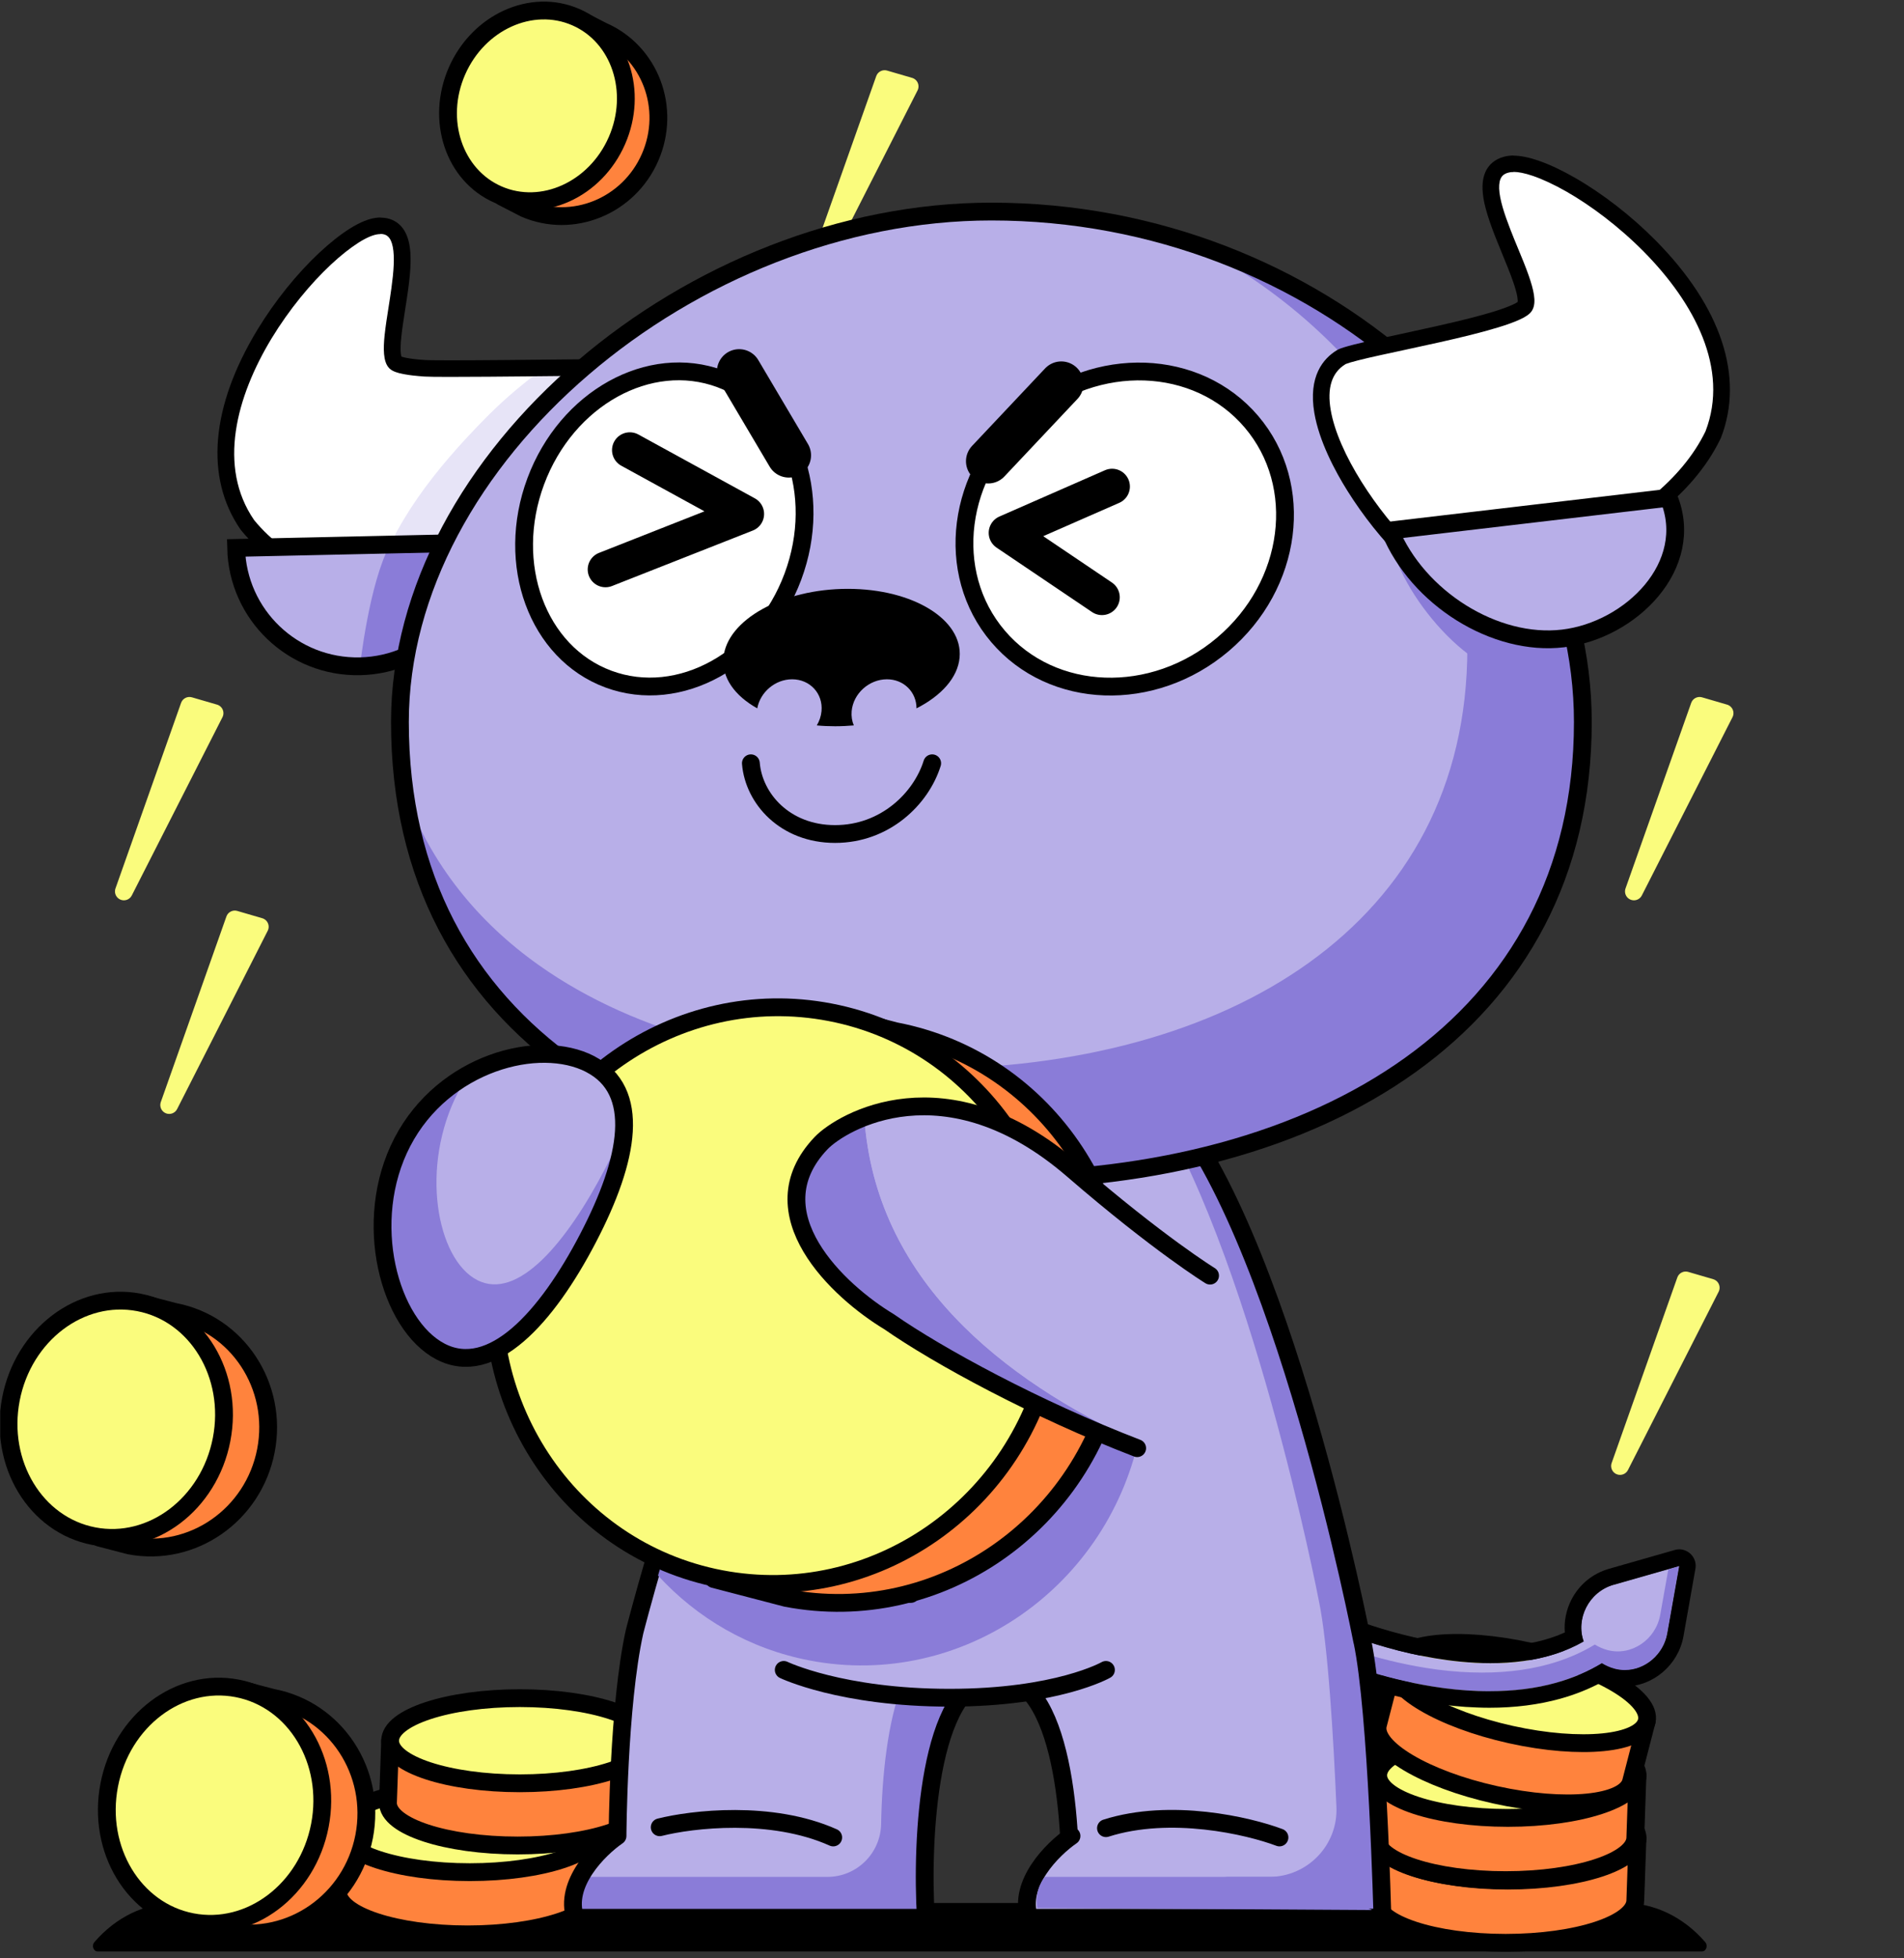 <svg width="214" height="220" viewBox="0 0 214 220" fill="none" xmlns="http://www.w3.org/2000/svg">
<rect x="0" y="0" width="214" height="220" fill="#333333" stroke="none"/>
<g clip-path="url(#clip0_2_3147)">
<path d="M10.6 218.221C13.026 215.392 16.311 213.81 19.735 213.81H182.532C185.957 213.81 189.241 215.401 191.668 218.221C191.994 218.602 191.761 219.254 191.304 219.254H10.964C10.507 219.254 10.273 218.602 10.6 218.221Z" fill="black"/>
<path d="M92.045 29.735L99.426 8.89L102.235 9.709L92.045 29.735Z" fill="#FAFC7D" stroke="#FAFC7D" stroke-width="2" stroke-linecap="round" stroke-linejoin="round"/>
<path d="M56.464 22.123L58.974 23.417C64.349 25.752 70.657 23.193 73.064 17.684C75.472 12.175 73.074 5.819 67.699 3.483L65.189 2.189" fill="#FF833D"/>
<path d="M56.464 22.123L58.974 23.417C64.349 25.752 70.657 23.193 73.064 17.684C75.472 12.175 73.074 5.819 67.699 3.483L65.189 2.189" stroke="black" stroke-width="2" stroke-linecap="round" stroke-linejoin="round"/>
<path d="M69.336 15.808C71.747 10.302 69.678 4.086 64.714 1.924C59.75 -0.237 53.772 2.474 51.361 7.98C48.95 13.486 51.019 19.702 55.983 21.864C60.947 24.026 66.925 21.314 69.336 15.808Z" fill="#FAFC7D" stroke="black" stroke-width="2" stroke-linecap="round" stroke-linejoin="round"/>
<path d="M55.559 68.635C52.797 68.589 47.348 68.347 44.399 67.742C39.229 66.681 32.156 64.308 27.817 59.003C22.657 51.503 26.791 42.327 29.711 37.516C31.605 34.398 34.022 31.392 36.514 29.056C37.652 27.986 38.781 27.093 39.78 26.46C40.834 25.799 41.73 25.427 42.449 25.371C42.551 25.371 42.654 25.362 42.747 25.362C43.354 25.362 43.858 25.548 44.24 25.902C44.642 26.274 44.903 26.814 45.052 27.558C45.267 28.656 45.23 30.164 44.912 32.472C44.819 33.17 44.698 33.895 44.586 34.612C44.408 35.747 44.24 36.799 44.147 37.72C44.063 38.558 44.035 39.2 44.082 39.703C44.128 40.214 44.24 40.559 44.418 40.736C44.455 40.773 44.548 40.847 44.763 40.931C44.95 41.005 45.202 41.071 45.491 41.126C46.051 41.238 46.816 41.322 47.768 41.387C48.01 41.406 48.682 41.424 50.548 41.424C53.945 41.424 59.544 41.368 62.885 41.331C64.452 41.312 65.6 41.303 65.917 41.303C66.729 41.312 67.205 41.34 67.513 41.387C67.56 41.387 67.606 41.406 67.653 41.424C69.062 41.88 70.779 43.164 71.012 46.701C71.208 49.651 70.312 53.038 69.538 55.365C68.549 58.305 67.121 61.348 65.609 63.731C64.853 64.931 64.107 65.918 63.398 66.662C62.623 67.472 61.914 67.974 61.289 68.151C60.141 68.477 58.34 68.654 56.213 68.654C55.998 68.654 55.774 68.654 55.55 68.654L55.559 68.635Z" fill="white"/>
<path d="M42.756 26.283C43.167 26.283 43.437 26.404 43.615 26.581C43.848 26.795 44.035 27.167 44.147 27.735C44.371 28.879 44.249 30.517 43.997 32.341C43.904 33.03 43.792 33.756 43.68 34.472C43.503 35.58 43.335 36.669 43.232 37.627C43.148 38.418 43.111 39.163 43.167 39.786C43.223 40.382 43.363 40.996 43.773 41.396C43.96 41.582 44.212 41.703 44.455 41.796C44.706 41.889 45.005 41.964 45.332 42.029C45.985 42.159 46.806 42.243 47.73 42.308C48.131 42.336 49.176 42.345 50.585 42.345C55.54 42.345 64.918 42.224 65.945 42.224C65.973 42.224 66.001 42.224 66.01 42.224C66.673 42.234 67.13 42.262 67.391 42.299C69.099 42.857 69.957 44.411 70.107 46.756C70.265 49.111 69.677 52.08 68.67 55.067C67.671 58.045 66.272 60.976 64.835 63.237C64.116 64.373 63.407 65.322 62.735 66.02C62.054 66.737 61.475 67.137 61.046 67.258C60.057 67.537 58.358 67.723 56.221 67.723C56.016 67.723 55.802 67.723 55.587 67.723C53.161 67.686 47.59 67.462 44.604 66.848C38.622 65.62 32.342 63.061 28.563 58.435C24.439 52.442 26.547 44.588 30.532 38.009C32.52 34.742 34.927 31.848 37.176 29.745C38.296 28.693 39.369 27.856 40.302 27.26C41.254 26.655 42.019 26.358 42.551 26.311C42.626 26.311 42.7 26.302 42.766 26.302M42.766 24.44C42.644 24.44 42.523 24.44 42.392 24.459C41.525 24.534 40.489 24.952 39.313 25.687C38.249 26.358 37.101 27.27 35.898 28.386C33.341 30.778 30.877 33.849 28.936 37.041C23.692 45.677 23.011 53.652 27.023 59.478C27.051 59.524 27.079 59.562 27.117 59.599C31.624 65.108 38.912 67.565 44.231 68.663C47.935 69.426 54.794 69.556 55.559 69.575C55.783 69.575 56.007 69.575 56.231 69.575C58.442 69.575 60.337 69.379 61.568 69.035C62.371 68.812 63.202 68.235 64.107 67.295C64.862 66.504 65.646 65.471 66.43 64.224C67.998 61.748 69.425 58.696 70.452 55.653C71.264 53.252 72.178 49.734 71.982 46.635C71.712 42.578 69.659 41.08 67.979 40.531C67.886 40.503 67.793 40.475 67.69 40.465C67.466 40.428 67.055 40.382 66.048 40.363H65.954C65.637 40.363 64.489 40.372 62.912 40.391C59.572 40.428 53.991 40.484 50.595 40.484C48.644 40.484 48.047 40.465 47.861 40.456C46.955 40.4 46.227 40.317 45.705 40.214C45.397 40.158 45.22 40.103 45.126 40.065C45.126 40.065 45.126 40.065 45.117 40.065C45.098 39.991 45.061 39.861 45.042 39.637C45.005 39.2 45.024 38.614 45.108 37.832C45.201 36.929 45.369 35.887 45.537 34.779C45.649 34.044 45.77 33.309 45.864 32.611C46.2 30.173 46.237 28.61 45.994 27.39C45.808 26.46 45.444 25.743 44.903 25.241C44.511 24.878 43.829 24.45 42.766 24.45V24.44Z" fill="black"/>
<path opacity="0.2" d="M67.382 42.289C67.13 42.252 66.663 42.224 66.001 42.215C65.73 42.215 63.108 42.243 59.916 42.271C57.994 43.741 56.193 45.333 54.514 47.036C49.017 52.61 43.95 58.929 41.981 66.113C42.513 66.243 44.062 66.727 44.594 66.839C47.58 67.453 53.151 67.667 55.577 67.714C58.022 67.751 59.954 67.555 61.036 67.248C61.465 67.127 62.044 66.727 62.725 66.011C63.397 65.313 64.106 64.354 64.825 63.228C66.253 60.967 67.652 58.035 68.66 55.057C69.668 52.08 70.246 49.102 70.097 46.747C69.948 44.411 69.089 42.848 67.382 42.289Z" fill="#8A7CD8"/>
<path d="M53.805 60.967C53.973 68.477 48.001 74.693 40.47 74.861C32.94 75.028 26.706 69.072 26.538 61.562L53.805 60.967Z" fill="#B8AFE8"/>
<path d="M53.805 60.967L43.848 61.181C41.487 65.517 40.461 74.861 40.461 74.861C46.965 73.707 53.945 67.76 53.796 60.967H53.805Z" fill="#8A7CD8"/>
<path d="M53.805 60.967C53.973 68.477 48.001 74.693 40.47 74.861C32.94 75.028 26.706 69.072 26.538 61.562L53.805 60.967Z" stroke="black" stroke-width="2"/>
<path d="M38.221 205.565L37.978 212.554C37.978 215.196 44.511 217.337 52.554 217.337C60.598 217.337 67.13 215.196 67.13 212.554L67.373 205.565" fill="#FF833D"/>
<path d="M38.221 205.565L37.978 212.554C37.978 215.196 44.511 217.337 52.554 217.337C60.598 217.337 67.13 215.196 67.13 212.554L67.373 205.565" stroke="black" stroke-width="2" stroke-linecap="round" stroke-linejoin="round"/>
<path d="M52.806 210.348C60.856 210.348 67.382 208.206 67.382 205.565C67.382 202.923 60.856 200.781 52.806 200.781C44.756 200.781 38.23 202.923 38.23 205.565C38.23 208.206 44.756 210.348 52.806 210.348Z" fill="#FAFC7D" stroke="black" stroke-width="2" stroke-linecap="round" stroke-linejoin="round"/>
<path d="M43.848 195.579L43.605 202.568C43.605 205.211 50.138 207.351 58.181 207.351C66.225 207.351 72.757 205.211 72.757 202.568L73 195.579" fill="#FF833D"/>
<path d="M43.848 195.579L43.605 202.568C43.605 205.211 50.138 207.351 58.181 207.351C66.225 207.351 72.757 205.211 72.757 202.568L73 195.579" stroke="black" stroke-width="2" stroke-linecap="round" stroke-linejoin="round"/>
<path d="M58.423 200.363C66.473 200.363 72.999 198.221 72.999 195.579C72.999 192.937 66.473 190.796 58.423 190.796C50.373 190.796 43.848 192.937 43.848 195.579C43.848 198.221 50.373 200.363 58.423 200.363Z" fill="#FAFC7D" stroke="black" stroke-width="2" stroke-linecap="round" stroke-linejoin="round"/>
<path d="M154.892 206.514L154.649 213.503C154.649 216.145 161.181 218.286 169.225 218.286C177.269 218.286 183.801 216.145 183.801 213.503L184.044 206.514" fill="#FF833D"/>
<path d="M154.892 206.514L154.649 213.503C154.649 216.145 161.181 218.286 169.225 218.286C177.269 218.286 183.801 216.145 183.801 213.503L184.044 206.514" stroke="black" stroke-width="2" stroke-linecap="round" stroke-linejoin="round"/>
<path d="M169.477 211.297C177.527 211.297 184.053 209.156 184.053 206.514C184.053 203.872 177.527 201.73 169.477 201.73C161.427 201.73 154.901 203.872 154.901 206.514C154.901 209.156 161.427 211.297 169.477 211.297Z" fill="#FAFC7D" stroke="black" stroke-width="2" stroke-linecap="round" stroke-linejoin="round"/>
<path d="M154.892 199.469L154.649 206.458C154.649 209.101 161.181 211.241 169.225 211.241C177.269 211.241 183.801 209.101 183.801 206.458L184.044 199.469" fill="#FF833D"/>
<path d="M154.892 199.469L154.649 206.458C154.649 209.101 161.181 211.241 169.225 211.241C177.269 211.241 183.801 209.101 183.801 206.458L184.044 199.469" stroke="black" stroke-width="2" stroke-linecap="round" stroke-linejoin="round"/>
<path d="M169.477 204.252C177.527 204.252 184.053 202.111 184.053 199.469C184.053 196.827 177.527 194.686 169.477 194.686C161.427 194.686 154.901 196.827 154.901 199.469C154.901 202.111 161.427 204.252 169.477 204.252Z" fill="#FAFC7D" stroke="black" stroke-width="2" stroke-linecap="round" stroke-linejoin="round"/>
<path d="M156.619 187.055L154.864 193.83C154.286 196.408 160.193 199.916 168.059 201.656C175.916 203.396 182.756 202.717 183.335 200.13L185.089 193.355" fill="#FF833D"/>
<path d="M156.619 187.055L154.864 193.83C154.286 196.408 160.193 199.916 168.059 201.656C175.916 203.396 182.756 202.717 183.335 200.13L185.089 193.355" stroke="black" stroke-width="2" stroke-linecap="round" stroke-linejoin="round"/>
<path d="M185.088 193.372C185.662 190.793 179.757 187.292 171.898 185.551C164.04 183.811 157.204 184.491 156.63 187.07C156.055 189.649 161.96 193.15 169.819 194.891C177.678 196.631 184.514 195.951 185.088 193.372Z" fill="#FAFC7D" stroke="black" stroke-width="2" stroke-linecap="round" stroke-linejoin="round"/>
<path d="M181.375 178.056C178.538 178.865 177.092 181.918 177.997 184.43C176.999 184.998 175.963 185.454 174.88 185.808C171.484 186.915 167.751 187.055 164.196 186.71C156.208 185.947 149.153 182.755 149.032 182.7L147.707 185.556C147.856 185.622 150.068 186.636 153.437 187.688C155.573 188.358 158.177 189.028 161.004 189.493C162.787 189.781 164.494 189.949 166.137 190.005C169.319 190.116 172.249 189.809 174.871 189.083C176.756 188.562 178.473 187.818 180.041 186.878C180.488 187.157 180.955 187.362 181.45 187.492C184.174 188.218 186.899 186.301 187.394 183.537L188.737 175.962L181.375 178.065V178.056Z" fill="#B8AFE8"/>
<path d="M187.516 176.306L186.601 181.434C186.107 184.198 183.382 186.115 180.657 185.389C180.172 185.259 179.696 185.045 179.248 184.775C177.69 185.724 175.963 186.459 174.078 186.98C171.456 187.706 168.526 188.013 165.344 187.902C163.702 187.846 161.985 187.678 160.212 187.39C157.384 186.934 154.781 186.254 152.644 185.584C150.843 185.026 149.387 184.477 148.389 184.077L147.698 185.556C147.848 185.622 150.059 186.636 153.428 187.688C155.565 188.358 158.168 189.028 160.996 189.493C162.778 189.781 164.486 189.949 166.128 190.005C169.31 190.116 172.24 189.809 174.862 189.083C176.747 188.562 178.464 187.818 180.032 186.878C180.48 187.157 180.946 187.362 181.441 187.492C184.166 188.218 186.89 186.301 187.385 183.537L188.729 175.962L187.506 176.316L187.516 176.306Z" fill="#8A7CD8"/>
<path d="M188.738 175.953L187.394 183.528C186.974 185.891 184.912 187.641 182.626 187.641C182.243 187.641 181.842 187.594 181.45 187.483C180.965 187.353 180.489 187.138 180.041 186.869C178.483 187.818 176.756 188.553 174.871 189.074C172.604 189.707 170.103 190.014 167.416 190.014C166.996 190.014 166.566 190.014 166.137 189.995C164.495 189.94 162.778 189.772 161.005 189.484C158.177 189.028 155.574 188.348 153.437 187.678C150.068 186.627 147.857 185.612 147.707 185.547L149.033 182.69C149.154 182.746 156.208 185.938 164.196 186.701C165.288 186.803 166.398 186.869 167.509 186.869C170.01 186.869 172.529 186.571 174.881 185.798C175.963 185.445 177.008 184.989 177.997 184.421C177.092 181.908 178.539 178.856 181.375 178.046L188.738 175.943M188.738 174.082C188.738 174.082 188.682 174.082 188.645 174.082C188.486 174.082 188.327 174.119 188.178 174.166L180.853 176.26C179.005 176.79 177.503 178.019 176.616 179.74C176.028 180.894 175.776 182.169 175.879 183.416C175.366 183.649 174.834 183.853 174.293 184.03C172.305 184.682 170.019 185.007 167.509 185.007C166.501 185.007 165.447 184.952 164.373 184.849C156.684 184.114 149.882 181.034 149.816 180.996C149.564 180.885 149.294 180.829 149.033 180.829C148.323 180.829 147.651 181.229 147.334 181.908L146.009 184.765C145.804 185.212 145.776 185.724 145.953 186.189C146.121 186.655 146.476 187.027 146.924 187.241C147.176 187.353 149.471 188.395 152.877 189.456C155.518 190.284 158.149 190.907 160.697 191.317C162.498 191.605 164.299 191.792 166.062 191.847C166.52 191.866 166.968 191.875 167.406 191.875C170.271 191.875 172.949 191.531 175.366 190.861C177.036 190.396 178.623 189.763 180.088 188.972C180.377 189.093 180.666 189.195 180.955 189.27C181.497 189.418 182.057 189.484 182.607 189.484C185.808 189.484 188.645 187.055 189.214 183.835L190.539 176.353C190.567 176.213 190.586 176.074 190.586 175.934C190.586 174.91 189.755 174.082 188.729 174.073H188.71L188.738 174.082Z" fill="black"/>
<path d="M153.12 184.393C154.799 192.303 155.378 215.476 155.378 215.476H120.152C120.684 206.812 119.909 189.251 112.509 188.292H111.707C104.307 189.251 103.532 206.821 104.064 215.476H64.648C63.36 211.641 67.289 207.742 69.407 206.281C69.407 206.281 69.482 191.633 71.32 183.332C71.32 183.332 85.355 128.24 99.567 122.405C108.226 118.85 122.046 119.623 130.556 123.113C144.087 137.565 153.11 184.393 153.11 184.393H153.12Z" fill="#B8AFE8"/>
<path d="M101.47 189.093C99.744 193.42 99.128 199.609 99.035 204.922C98.979 208.226 96.301 210.878 92.997 210.878H65.236C64.49 212.302 64.126 213.893 64.658 215.476H104.074C103.617 208.021 104.12 193.988 108.982 189.595C109.775 188.879 102.674 186.106 101.48 189.093H101.47Z" fill="#8A7CD8"/>
<path d="M153.12 184.393C153.12 184.393 144.096 137.565 130.566 123.113C129.978 122.871 129.371 122.647 128.737 122.433C140.55 139.966 148.221 179.796 148.221 179.796C149.266 184.719 149.891 195.542 150.208 203.024C150.395 207.314 146.952 210.878 142.65 210.878H120.292C120.292 212.563 120.245 214.126 120.161 215.476H155.387C155.387 215.476 154.809 192.303 153.129 184.393H153.12Z" fill="#8A7CD8"/>
<path d="M153.12 184.393C154.799 192.303 155.378 215.476 155.378 215.476H120.152C120.684 206.812 119.909 189.251 112.509 188.292H111.707C104.307 189.251 103.532 206.821 104.064 215.476H64.648C63.36 211.641 67.289 207.742 69.407 206.281C69.407 206.281 69.482 191.633 71.32 183.332C71.32 183.332 85.355 128.24 99.567 122.405C108.226 118.85 122.046 119.623 130.556 123.113C144.087 137.565 153.11 184.393 153.11 184.393H153.12Z" stroke="black" stroke-width="2" stroke-linecap="round" stroke-linejoin="round"/>
<path d="M103.29 122.889C98.624 121.996 94.005 122.201 89.675 123.327L73.961 177.023C78.347 181.806 84.198 185.259 90.991 186.562C108.151 189.856 124.808 178.27 128.205 160.691C131.601 143.112 120.441 126.184 103.29 122.889Z" fill="#8A7CD8"/>
<path d="M74.147 205.304C77.749 204.392 86.68 203.331 93.65 206.449L74.147 205.304Z" fill="#B8AFE8"/>
<path d="M74.147 205.304C77.749 204.392 86.68 203.331 93.65 206.449" stroke="black" stroke-width="2" stroke-linecap="round" stroke-linejoin="round"/>
<path d="M124.304 205.406C131.573 203.089 140.335 205.137 143.806 206.449L124.304 205.406Z" fill="#B8AFE8"/>
<path d="M124.304 205.406C131.573 203.089 140.335 205.137 143.806 206.449" stroke="black" stroke-width="2" stroke-linecap="round" stroke-linejoin="round"/>
<path d="M94.35 187.129C94.35 187.129 100.835 190.256 112.975 190.256C125.115 190.256 130.565 187.129 130.565 187.129" fill="#B8AFE8"/>
<path d="M88.088 187.623C88.088 187.623 94.573 190.749 106.713 190.749C118.854 190.749 124.303 187.623 124.303 187.623" fill="#B8AFE8"/>
<path d="M88.088 187.623C88.088 187.623 94.573 190.749 106.713 190.749C118.854 190.749 124.303 187.623 124.303 187.623" stroke="black" stroke-width="2" stroke-linecap="round" stroke-linejoin="round"/>
<path d="M99.762 176.483H104.987" stroke="black" stroke-width="2" stroke-linecap="round" stroke-linejoin="round"/>
<path d="M102.375 173.877V179.089" stroke="black" stroke-width="2" stroke-linecap="round" stroke-linejoin="round"/>
<path d="M177.904 81.124C177.904 98.21 170.513 111.043 158.532 119.642C146.522 128.259 129.884 132.623 111.427 132.623C92.969 132.623 76.322 128.464 64.321 119.949C52.349 111.461 44.949 98.628 44.949 81.124C44.949 66.29 53.105 51.958 65.544 41.312C77.973 30.666 94.621 23.77 111.427 23.77C148.258 23.77 177.904 51.4 177.904 81.114V81.124Z" fill="#B8AFE8"/>
<path d="M134.316 27.474C152.634 36.976 164.923 54.434 164.923 72.767C164.923 88.466 158.13 100.257 147.128 108.158C136.099 116.077 120.804 120.088 103.849 120.088C86.894 120.088 71.6 116.263 60.57 108.446C53.711 103.589 48.495 97.167 45.527 89.136C47.45 102.602 54.262 112.829 64.321 119.958C76.321 128.464 92.969 132.633 111.426 132.633C129.884 132.633 146.522 128.268 158.531 119.651C170.513 111.052 177.904 98.219 177.904 81.133C177.904 57.914 159.8 35.971 134.316 27.483V27.474Z" fill="#8A7CD8"/>
<path d="M177.904 81.124C177.904 98.21 170.513 111.043 158.532 119.641C146.522 128.259 129.884 132.623 111.427 132.623C92.969 132.623 76.322 128.464 64.321 119.949C52.349 111.461 44.949 98.628 44.949 81.124C44.949 66.29 53.105 51.958 65.544 41.312C77.973 30.666 94.621 23.77 111.427 23.77C148.258 23.77 177.904 51.4 177.904 81.114V81.124Z" stroke="black" stroke-width="2" stroke-linecap="round" stroke-linejoin="round"/>
<path d="M104.773 85.758C103.532 89.732 99.483 93.706 93.856 93.706C88.229 93.706 84.72 89.732 84.394 85.758" stroke="black" stroke-width="2" stroke-linecap="round" stroke-linejoin="round"/>
<path d="M89.118 64.786C92.59 55.468 88.936 45.517 80.956 42.559C72.975 39.601 63.691 44.756 60.218 54.073C56.746 63.39 60.4 73.341 68.38 76.3C76.361 79.258 85.645 74.103 89.118 64.786Z" fill="white" stroke="black" stroke-width="2" stroke-linecap="round" stroke-linejoin="round"/>
<path d="M137.451 72.399C145.314 65.737 146.747 54.535 140.651 47.379C134.554 40.223 123.238 39.822 115.375 46.484C107.512 53.146 106.08 64.348 112.176 71.504C118.272 78.66 129.588 79.061 137.451 72.399Z" fill="white" stroke="black" stroke-width="2" stroke-linecap="round" stroke-linejoin="round"/>
<path fill-rule="evenodd" clip-rule="evenodd" d="M95.292 66.16C87.967 66.16 81.706 69.621 81.314 73.884C81.109 76.145 82.583 78.174 85.112 79.588C85.448 77.764 87.127 76.322 89.031 76.322C91.037 76.322 92.521 77.923 92.334 79.905C92.278 80.482 92.092 81.022 91.802 81.505C92.474 81.57 93.165 81.599 93.874 81.599C94.583 81.599 95.283 81.561 95.964 81.505C95.759 81.022 95.675 80.482 95.722 79.905C95.899 77.923 97.681 76.322 99.688 76.322C101.582 76.322 103.01 77.755 103.01 79.588C105.79 78.174 107.647 76.145 107.853 73.884C108.244 69.621 102.618 66.16 95.292 66.16Z" fill="black"/>
<path d="M155.089 215.476H115.673C114.385 211.642 118.313 207.742 120.432 206.281" fill="#B8AFE8"/>
<path d="M155.089 215.476H115.673C114.385 211.642 118.313 207.742 120.432 206.281" stroke="black" stroke-width="2" stroke-linecap="round" stroke-linejoin="round"/>
<path d="M124.995 54.666L113.125 59.869L123.856 67.109" stroke="black" stroke-width="4" stroke-linecap="round" stroke-linejoin="round"/>
<path d="M70.788 50.572L83.88 57.747L68.054 63.982" stroke="black" stroke-width="4" stroke-linecap="round" stroke-linejoin="round"/>
<path d="M83.077 41.731L88.657 51.158" stroke="black" stroke-width="5" stroke-linecap="round" stroke-linejoin="round"/>
<path d="M119.283 43.108L111.071 51.819" stroke="black" stroke-width="5" stroke-linecap="round" stroke-linejoin="round"/>
<path d="M80.222 177.414L88.359 179.536C105.519 182.83 122.176 171.244 125.573 153.665C128.969 136.086 117.809 119.158 100.658 115.863L92.52 113.742" fill="#FF833D"/>
<path d="M80.222 177.414L88.359 179.536C105.519 182.83 122.176 171.244 125.573 153.665C128.969 136.086 117.809 119.158 100.658 115.863L92.52 113.742" stroke="black" stroke-width="2" stroke-linecap="round" stroke-linejoin="round"/>
<path d="M118.207 151.535C121.602 133.952 110.447 117.027 93.292 113.733C76.136 110.438 59.477 122.021 56.081 139.604C52.686 157.188 63.841 174.113 80.996 177.407C98.152 180.702 114.812 169.119 118.207 151.535Z" fill="#FAFC7D" stroke="black" stroke-width="2" stroke-linecap="round" stroke-linejoin="round"/>
<path d="M11.188 172.77L14.548 173.645C21.621 175.003 28.489 170.229 29.889 162.98C31.288 155.731 26.688 148.751 19.615 147.392L16.256 146.518" fill="#FF833D"/>
<path d="M11.188 172.77L14.548 173.645C21.621 175.003 28.489 170.229 29.889 162.98C31.288 155.731 26.688 148.751 19.615 147.392L16.256 146.518" stroke="black" stroke-width="2" stroke-linecap="round" stroke-linejoin="round"/>
<path d="M24.907 161.736C26.308 154.484 22.143 147.587 15.604 146.331C9.066 145.076 2.63 149.937 1.23 157.189C-0.17 164.442 3.995 171.339 10.533 172.594C17.071 173.85 23.507 168.989 24.907 161.736Z" fill="#FAFC7D" stroke="black" stroke-width="2" stroke-linecap="round" stroke-linejoin="round"/>
<path d="M22.227 216.136L25.586 217.011C32.659 218.37 39.527 213.596 40.927 206.346C42.327 199.097 37.726 192.117 30.653 190.759L27.294 189.884" fill="#FF833D"/>
<path d="M22.227 216.136L25.586 217.011C32.659 218.37 39.527 213.596 40.927 206.346C42.327 199.097 37.726 192.117 30.653 190.759L27.294 189.884" stroke="black" stroke-width="2" stroke-linecap="round" stroke-linejoin="round"/>
<path d="M35.953 205.1C37.354 197.848 33.189 190.951 26.65 189.695C20.112 188.44 13.676 193.301 12.276 200.553C10.876 207.806 15.041 214.703 21.579 215.958C28.117 217.214 34.553 212.353 35.953 205.1Z" fill="#FAFC7D" stroke="black" stroke-width="2" stroke-linecap="round" stroke-linejoin="round"/>
<path d="M127.813 162.71C116.438 158.336 105.417 152.334 99.921 148.5C94.257 145.094 84.795 136.309 92.278 128.445C94.574 126.035 106.276 119.074 120.59 131.442C130.257 139.799 136.006 143.326 136.006 143.326" fill="#B8AFE8"/>
<path d="M97.14 125.523C94.705 126.444 93.006 127.673 92.278 128.445C84.795 136.309 94.257 145.094 99.921 148.5C105.417 152.334 116.438 158.336 127.813 162.71L128.074 162.105C112.556 154.939 98.4 143.726 97.149 125.523H97.14Z" fill="#8A7CD8"/>
<path d="M128.064 162.096L135.996 143.326C135.996 143.326 130.248 139.799 120.58 131.442C110.838 123.029 102.319 123.559 97.14 125.514C98.39 143.716 112.546 154.921 128.064 162.096Z" fill="#B8AFE8"/>
<path d="M127.813 162.71C116.438 158.336 105.417 152.334 99.921 148.5C94.257 145.094 84.795 136.309 92.278 128.445C94.574 126.035 106.276 119.074 120.59 131.442C130.257 139.799 136.006 143.326 136.006 143.326" stroke="black" stroke-width="2" stroke-linecap="round" stroke-linejoin="round"/>
<path d="M66.337 119.558C72.104 122.545 70.741 130.195 66.094 139.11C61.447 148.034 55.288 154.846 49.522 151.859C43.755 148.872 40.582 137.221 45.229 128.306C49.876 119.39 60.579 116.571 66.346 119.558H66.337Z" fill="#B8AFE8"/>
<path d="M68.044 131.246C63.687 139.622 58.19 146.183 53.627 143.819C49.064 141.455 47.151 131.06 51.509 122.685C51.882 121.968 52.293 121.307 52.731 120.675C49.745 122.312 47.03 124.844 45.229 128.306C40.582 137.23 43.764 148.881 49.522 151.859C55.288 154.847 61.447 148.025 66.094 139.11C68.483 134.531 69.985 130.288 70.125 126.835C69.537 128.25 68.838 129.72 68.044 131.246Z" fill="#8A7CD8"/>
<path d="M66.337 119.558C72.104 122.545 70.741 130.195 66.094 139.11C61.447 148.034 55.288 154.846 49.522 151.859C43.755 148.872 40.582 137.221 45.229 128.306C49.876 119.39 60.579 116.571 66.346 119.558H66.337Z" stroke="black" stroke-width="2" stroke-linecap="round" stroke-linejoin="round"/>
<path d="M145.458 210.878H117.445C117.445 210.878 116.232 212.191 116.577 214.377L154.23 214.601" fill="#8A7CD8"/>
<path d="M163.626 65.546C162.955 65.518 162.115 65.183 161.144 64.55C160.248 63.964 159.259 63.145 158.205 62.121C156.105 60.074 153.922 57.338 152.214 54.602C150.861 52.443 149.144 49.232 148.631 46.208C148.015 42.597 149.433 40.894 150.74 40.093C150.777 40.066 150.824 40.047 150.87 40.028C151.169 39.907 151.654 39.758 152.373 39.581C153.063 39.405 153.931 39.209 154.911 38.995C155.545 38.856 157.421 38.456 157.421 38.456C158.765 38.167 160.202 37.86 161.62 37.534C164.476 36.892 166.538 36.371 168.106 35.887C169.048 35.599 169.804 35.329 170.345 35.077C170.634 34.947 170.868 34.817 171.036 34.705C171.232 34.575 171.316 34.472 171.353 34.417C171.493 34.184 171.53 33.803 171.446 33.263C171.372 32.751 171.194 32.099 170.905 31.271C170.588 30.369 170.168 29.345 169.72 28.265L170.541 27.819L169.673 28.172C169.393 27.493 169.113 26.804 168.852 26.144C167.975 23.892 167.564 22.375 167.527 21.221C167.499 20.448 167.639 19.843 167.947 19.378C168.292 18.857 168.852 18.541 169.608 18.429C169.757 18.41 169.916 18.392 170.084 18.392C170.756 18.392 171.577 18.559 172.547 18.885C173.723 19.285 175.048 19.899 176.476 20.718C179.555 22.477 182.728 24.934 185.387 27.633C189.493 31.792 195.895 40.075 192.517 48.804C189.381 55.272 182.812 59.366 177.838 61.674C174.442 63.256 171.428 64.177 169.496 64.671C167.275 65.238 165.297 65.546 163.925 65.546C163.925 65.546 163.692 65.546 163.589 65.546H163.626Z" fill="white"/>
<path d="M170.112 19.313C170.644 19.313 171.372 19.452 172.277 19.759C173.369 20.132 174.656 20.727 176.047 21.518C178.818 23.1 181.963 25.455 184.762 28.284C190.389 33.979 194.411 41.415 191.686 48.469C188.971 54.062 183.241 58.156 177.484 60.837C174.61 62.177 171.754 63.145 169.309 63.768C167.042 64.345 165.166 64.615 163.972 64.615C163.869 64.615 163.766 64.615 163.673 64.615C163.207 64.596 162.525 64.336 161.667 63.768C160.818 63.219 159.866 62.428 158.867 61.46C156.871 59.515 154.752 56.882 153.017 54.118C151.281 51.344 149.975 48.478 149.564 46.059C149.153 43.657 149.639 41.871 151.244 40.903C151.496 40.801 151.953 40.661 152.625 40.493C153.306 40.317 154.164 40.121 155.135 39.907C155.909 39.74 156.749 39.553 157.636 39.367C158.979 39.079 160.426 38.763 161.844 38.446C164.214 37.916 166.557 37.348 168.404 36.78C169.319 36.501 170.131 36.213 170.765 35.924C171.082 35.785 171.362 35.636 171.596 35.477C171.82 35.329 172.043 35.142 172.183 34.91C172.501 34.407 172.501 33.747 172.407 33.132C172.314 32.49 172.09 31.746 171.82 30.964C171.493 30.024 171.054 28.963 170.606 27.884C170.317 27.186 170.028 26.488 169.767 25.808C169.076 24.031 168.544 22.402 168.498 21.193C168.479 20.597 168.572 20.178 168.759 19.899C168.927 19.648 169.216 19.434 169.776 19.35C169.879 19.331 169.991 19.331 170.121 19.331M170.121 17.47C169.907 17.47 169.701 17.489 169.505 17.517C168.227 17.703 167.546 18.354 167.2 18.875C166.781 19.499 166.594 20.309 166.631 21.276C166.678 22.561 167.098 24.115 168.022 26.497C168.283 27.158 168.563 27.846 168.843 28.526L168.871 28.6C169.319 29.68 169.739 30.703 170.047 31.597C170.317 32.369 170.485 32.965 170.55 33.421C170.588 33.691 170.588 33.849 170.578 33.923C170.569 33.923 170.55 33.942 170.541 33.951C170.448 34.016 170.28 34.119 169.981 34.249C169.468 34.482 168.749 34.742 167.854 35.022C166.314 35.496 164.28 36.008 161.434 36.65C160.015 36.967 158.578 37.283 157.244 37.571C156.339 37.767 155.499 37.944 154.734 38.12C153.623 38.362 152.802 38.558 152.167 38.716C151.15 38.977 150.749 39.116 150.534 39.209C150.441 39.246 150.357 39.293 150.273 39.34C148.724 40.279 147.026 42.271 147.726 46.403C148.267 49.576 150.04 52.908 151.44 55.141C153.213 57.97 155.387 60.706 157.57 62.828C158.671 63.898 159.707 64.754 160.65 65.369C161.779 66.104 162.74 66.476 163.598 66.513C163.72 66.513 163.841 66.513 163.972 66.513C165.427 66.513 167.49 66.188 169.776 65.611C171.745 65.108 174.815 64.168 178.277 62.558C183.381 60.185 190.147 55.96 193.366 49.316C193.385 49.269 193.413 49.223 193.431 49.176C196.072 42.345 193.459 34.472 186.087 27.018C183.363 24.264 180.125 21.751 176.97 19.946C175.487 19.099 174.115 18.457 172.883 18.038C171.82 17.675 170.886 17.489 170.121 17.489V17.47Z" fill="black"/>
<path d="M156.227 59.617C156.329 65.583 165.287 76.471 170.98 75.736C171.959 75.605 174.992 73.446 175.879 72.981C174.582 68.347 172.053 61.823 169.664 57.896L156.227 59.627V59.617Z" fill="#8A7CD8"/>
<path d="M156.227 59.617C159.343 67.211 168.04 72.637 175.664 71.734C183.288 70.841 190.669 63.517 187.552 55.923L156.227 59.608V59.617Z" fill="#B8AFE8" stroke="black" stroke-width="2"/>
<path d="M182.084 164.711L189.465 143.865L192.274 144.684L182.084 164.711Z" fill="#FAFC7D" stroke="#FAFC7D" stroke-width="2" stroke-linecap="round" stroke-linejoin="round"/>
<path d="M19.017 124.155L26.389 103.309L29.197 104.128L19.017 124.155Z" fill="#FAFC7D" stroke="#FAFC7D" stroke-width="2" stroke-linecap="round" stroke-linejoin="round"/>
<path d="M13.922 100.155L21.294 79.309L24.112 80.128L13.922 100.155Z" fill="#FAFC7D" stroke="#FAFC7D" stroke-width="2" stroke-linecap="round" stroke-linejoin="round"/>
<path d="M183.643 100.155L191.024 79.309L193.833 80.128L183.643 100.155Z" fill="#FAFC7D" stroke="#FAFC7D" stroke-width="2" stroke-linecap="round" stroke-linejoin="round"/>
</g>
<defs>
<clipPath id="clip0_2_3147">
<rect width="213" height="219" fill="white" transform="translate(0.027 0.254)"/>
</clipPath>
</defs>
</svg>
